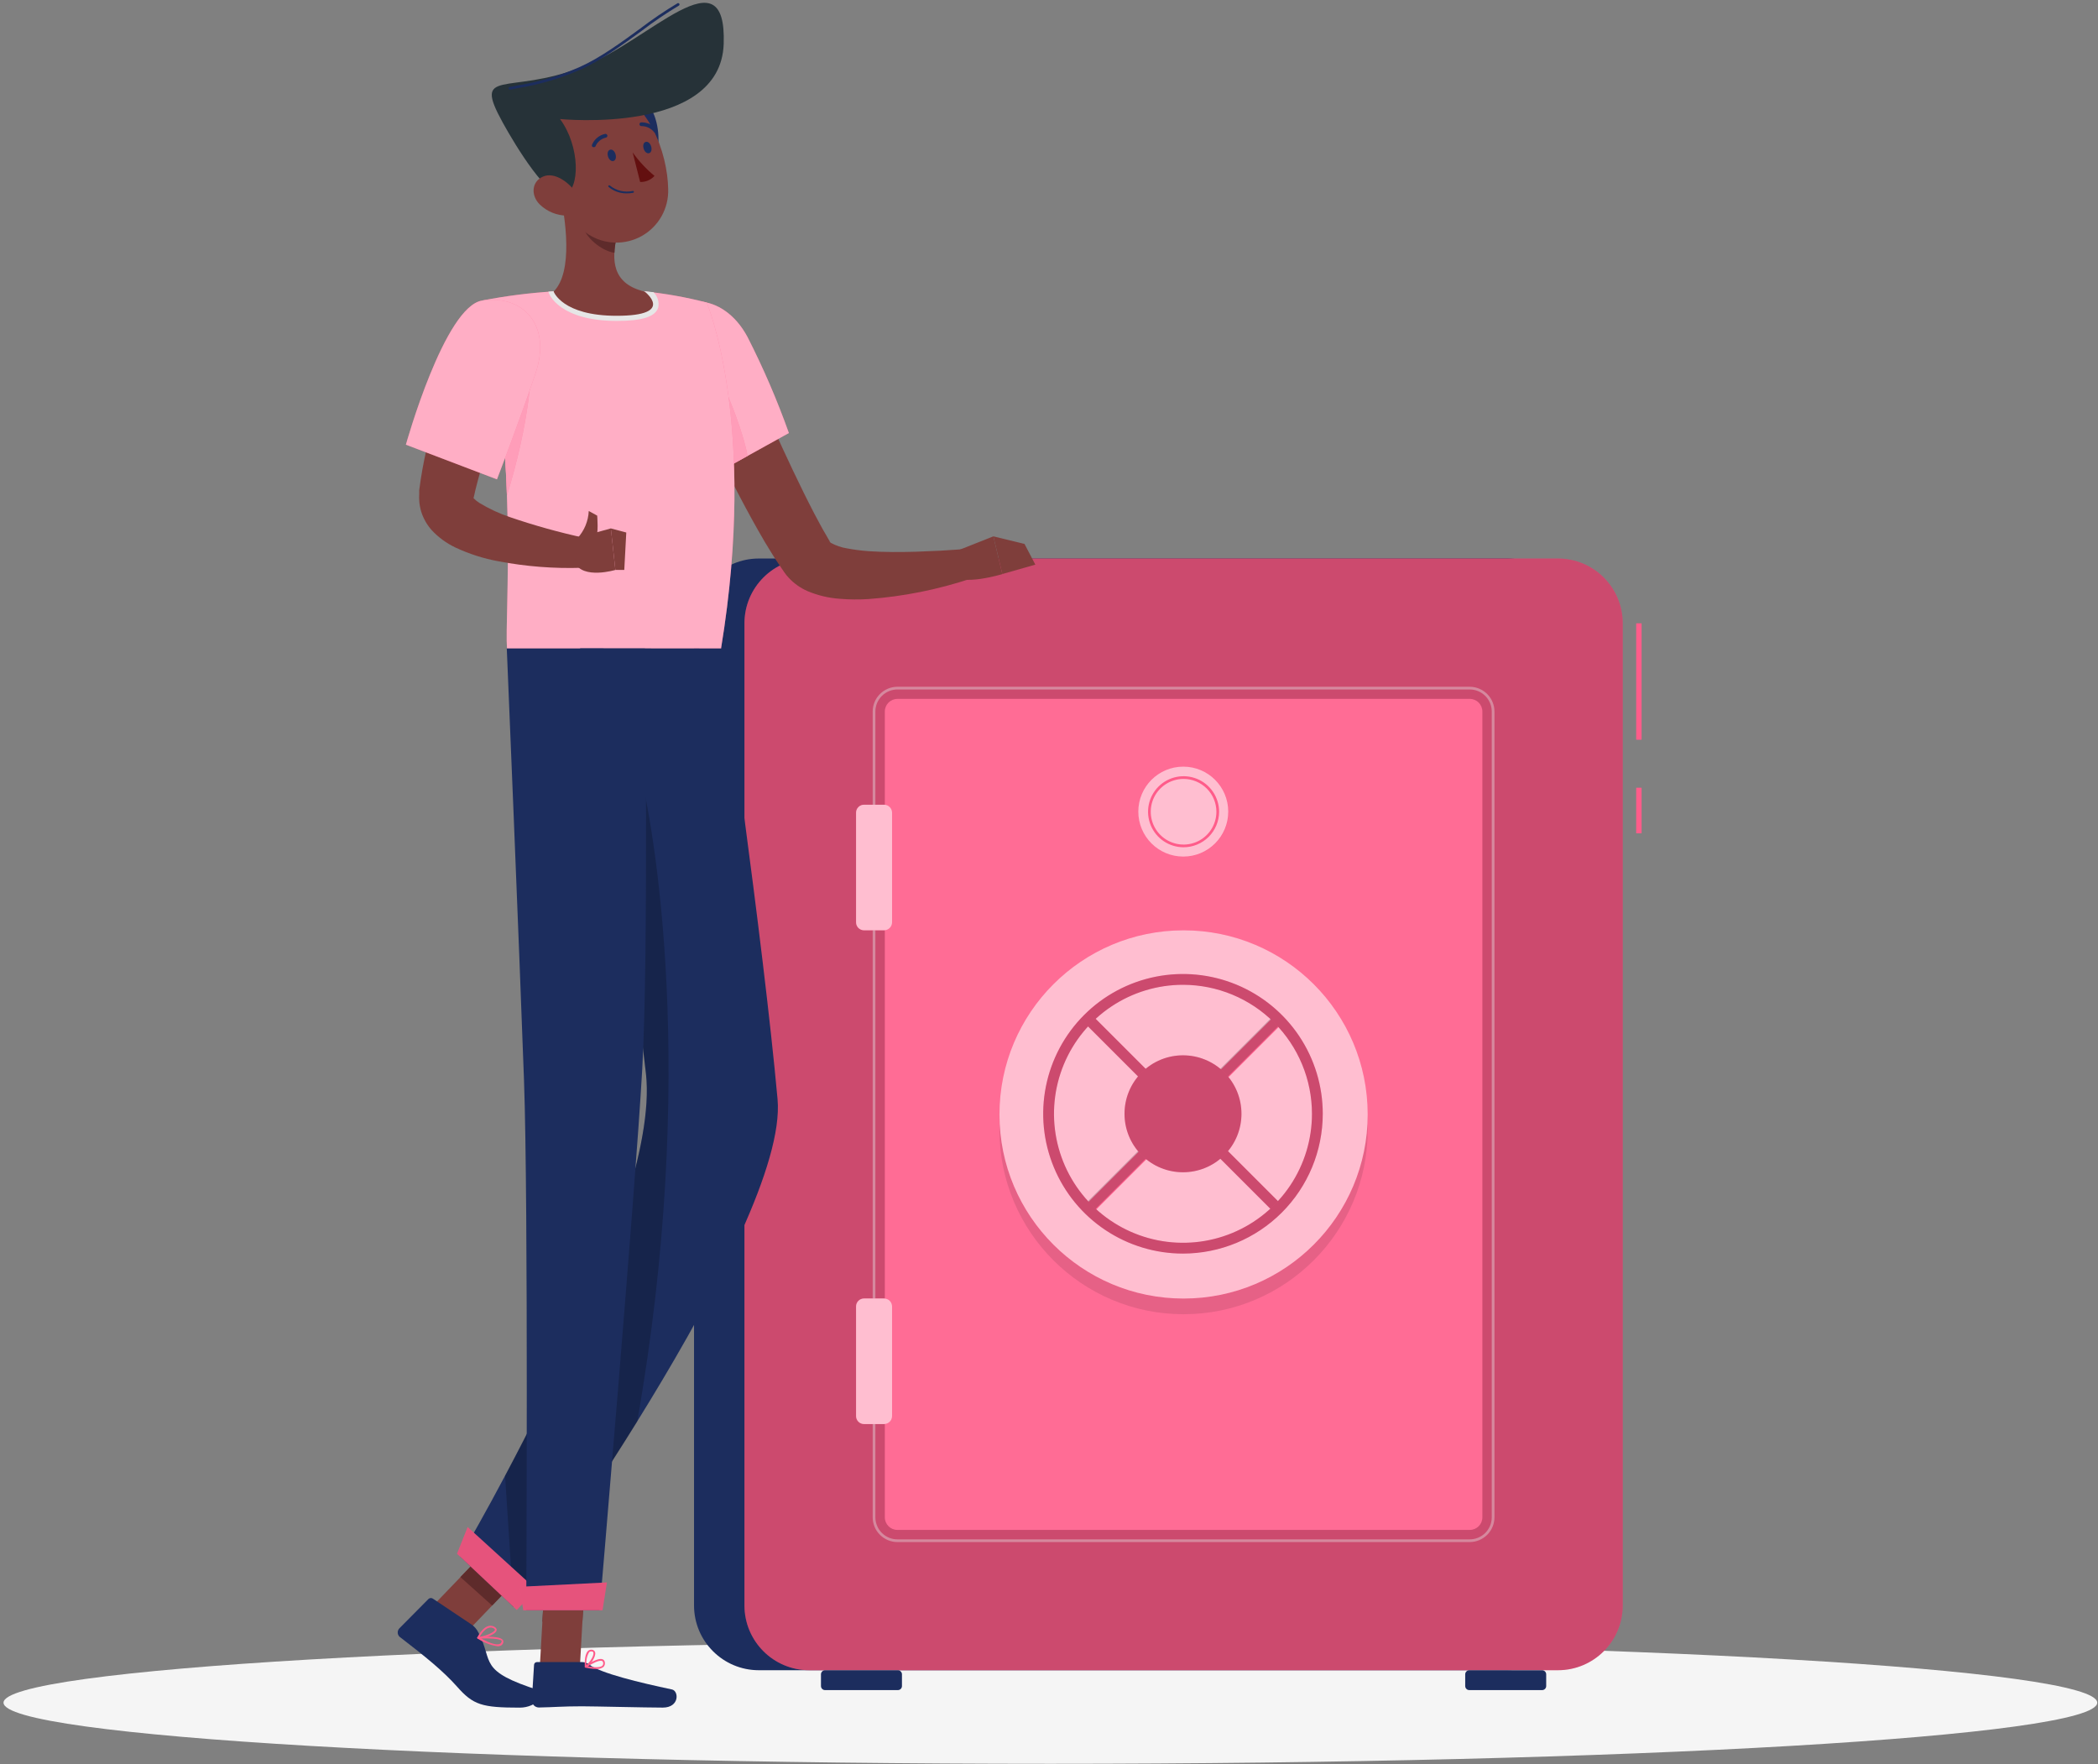<svg width="245" height="206" viewBox="0 0 245 206" fill="none" xmlns="http://www.w3.org/2000/svg">
<rect x="0" y="0" width="245" height="206" fill="#808080" stroke="none"/>
<path d="M122.662 205.974C190.178 205.974 244.911 202.778 244.911 198.837C244.911 194.895 190.178 191.699 122.662 191.699C55.145 191.699 0.412 194.895 0.412 198.837C0.412 202.778 55.145 205.974 122.662 205.974Z" fill="#F5F5F5"/>
<path d="M176.046 65.223H88.613C84.434 65.223 81.047 68.61 81.047 72.789V187.479C81.047 191.657 84.434 195.045 88.613 195.045H176.046C180.224 195.045 183.612 191.657 183.612 187.479V72.789C183.612 68.61 180.224 65.223 176.046 65.223Z" fill="#1C2D5E"/>
<path d="M181.935 65.223H94.502C90.323 65.223 86.936 68.61 86.936 72.789V187.479C86.936 191.657 90.323 195.045 94.502 195.045H181.935C186.113 195.045 189.501 191.657 189.501 187.479V72.789C189.501 68.61 186.113 65.223 181.935 65.223Z" fill="#FF5C8A"/>
<path d="M104.856 195.051H96.344C96.083 195.051 95.871 195.262 95.871 195.524V196.892C95.871 197.153 96.083 197.365 96.344 197.365H104.856C105.117 197.365 105.329 197.153 105.329 196.892V195.524C105.329 195.262 105.117 195.051 104.856 195.051Z" fill="#1C2D5E"/>
<path d="M180.088 195.051H171.576C171.315 195.051 171.104 195.262 171.104 195.524V196.892C171.104 197.153 171.315 197.365 171.576 197.365H180.088C180.349 197.365 180.561 197.153 180.561 196.892V195.524C180.561 195.262 180.349 195.051 180.088 195.051Z" fill="#1C2D5E"/>
<path opacity="0.2" d="M181.935 65.223H94.502C90.323 65.223 86.936 68.61 86.936 72.789V187.479C86.936 191.657 90.323 195.045 94.502 195.045H181.935C186.113 195.045 189.501 191.657 189.501 187.479V72.789C189.501 68.61 186.113 65.223 181.935 65.223Z" fill="black"/>
<g style="mix-blend-mode:color-dodge" opacity="0.4">
<path d="M171.632 180.078H104.798C104.033 180.077 103.299 179.772 102.758 179.231C102.217 178.689 101.912 177.956 101.91 177.191V83.093C101.91 82.327 102.214 81.592 102.756 81.049C103.297 80.507 104.031 80.201 104.798 80.199H171.632C172.398 80.201 173.133 80.507 173.674 81.049C174.216 81.592 174.52 82.327 174.52 83.093V177.191C174.518 177.956 174.213 178.689 173.672 179.231C173.131 179.772 172.397 180.077 171.632 180.078ZM104.798 80.514C104.115 80.516 103.461 80.789 102.978 81.272C102.496 81.755 102.225 82.41 102.225 83.093V177.191C102.225 177.528 102.292 177.863 102.421 178.175C102.551 178.487 102.74 178.771 102.979 179.01C103.218 179.248 103.501 179.438 103.813 179.567C104.126 179.697 104.46 179.763 104.798 179.763H171.632C172.314 179.763 172.969 179.492 173.451 179.01C173.933 178.527 174.204 177.873 174.204 177.191V83.093C174.204 82.41 173.934 81.755 173.451 81.272C172.969 80.789 172.315 80.516 171.632 80.514H104.798Z" fill="#E6E6E6"/>
</g>
<path d="M173.107 177.19V83.086C173.107 82.275 172.45 81.617 171.638 81.617H104.798C103.987 81.617 103.329 82.275 103.329 83.086V177.19C103.329 178.001 103.987 178.659 104.798 178.659H171.638C172.45 178.659 173.107 178.001 173.107 177.19Z" fill="#FF5C8A"/>
<path opacity="0.1" d="M173.107 177.19V83.086C173.107 82.275 172.45 81.617 171.638 81.617H104.798C103.987 81.617 103.329 82.275 103.329 83.086V177.19C103.329 178.001 103.987 178.659 104.798 178.659H171.638C172.45 178.659 173.107 178.001 173.107 177.19Z" fill="white"/>
<path d="M191.701 91.988H191.07V97.31H191.701V91.988Z" fill="#FF5C8A"/>
<path d="M191.701 72.789H191.07V86.383H191.701V72.789Z" fill="#FF5C8A"/>
<path opacity="0.1" d="M138.215 153.473C150.09 153.473 159.716 143.847 159.716 131.973C159.716 120.099 150.09 110.473 138.215 110.473C126.341 110.473 116.715 120.099 116.715 131.973C116.715 143.847 126.341 153.473 138.215 153.473Z" fill="black"/>
<path d="M138.215 100.047C141.116 100.047 143.467 97.696 143.467 94.795C143.467 91.894 141.116 89.543 138.215 89.543C135.314 89.543 132.963 91.894 132.963 94.795C132.963 97.696 135.314 100.047 138.215 100.047Z" fill="#FF5C8A"/>
<path opacity="0.6" d="M138.184 100.032C141.084 100.032 143.436 97.68 143.436 94.779C143.436 91.879 141.084 89.527 138.184 89.527C135.283 89.527 132.932 91.879 132.932 94.779C132.932 97.68 135.283 100.032 138.184 100.032Z" fill="white"/>
<path d="M138.215 98.942C137.395 98.942 136.592 98.699 135.91 98.243C135.228 97.787 134.696 97.139 134.382 96.381C134.068 95.623 133.986 94.789 134.146 93.984C134.306 93.179 134.701 92.44 135.282 91.86C135.862 91.279 136.601 90.884 137.406 90.724C138.211 90.564 139.045 90.646 139.803 90.96C140.561 91.274 141.209 91.806 141.665 92.488C142.121 93.171 142.364 93.973 142.364 94.793C142.362 95.893 141.925 96.947 141.147 97.725C140.369 98.503 139.315 98.94 138.215 98.942ZM138.215 90.96C137.457 90.96 136.716 91.185 136.085 91.606C135.455 92.027 134.964 92.626 134.673 93.326C134.383 94.027 134.307 94.797 134.455 95.541C134.603 96.285 134.968 96.968 135.504 97.504C136.041 98.04 136.724 98.405 137.467 98.553C138.211 98.701 138.982 98.625 139.682 98.335C140.383 98.045 140.981 97.553 141.403 96.923C141.824 96.293 142.049 95.552 142.049 94.793C142.047 93.777 141.643 92.803 140.924 92.084C140.205 91.366 139.231 90.962 138.215 90.96Z" fill="#FF5C8A"/>
<path d="M103.241 93.973H100.902C100.387 93.973 99.969 94.391 99.969 94.906V107.705C99.969 108.221 100.387 108.638 100.902 108.638H103.241C103.756 108.638 104.174 108.221 104.174 107.705V94.906C104.174 94.391 103.756 93.973 103.241 93.973Z" fill="#FF5C8A"/>
<path opacity="0.6" d="M103.241 93.973H100.902C100.387 93.973 99.969 94.391 99.969 94.906V107.705C99.969 108.221 100.387 108.638 100.902 108.638H103.241C103.756 108.638 104.174 108.221 104.174 107.705V94.906C104.174 94.391 103.756 93.973 103.241 93.973Z" fill="white"/>
<path d="M103.241 151.633H100.902C100.387 151.633 99.969 152.051 99.969 152.566V165.365C99.969 165.881 100.387 166.298 100.902 166.298H103.241C103.756 166.298 104.174 165.881 104.174 165.365V152.566C104.174 152.051 103.756 151.633 103.241 151.633Z" fill="#FF5C8A"/>
<path opacity="0.6" d="M103.241 151.633H100.902C100.387 151.633 99.969 152.051 99.969 152.566V165.365C99.969 165.881 100.387 166.298 100.902 166.298H103.241C103.756 166.298 104.174 165.881 104.174 165.365V152.566C104.174 152.051 103.756 151.633 103.241 151.633Z" fill="white"/>
<path d="M138.215 151.641C150.09 151.641 159.716 142.015 159.716 130.141C159.716 118.267 150.09 108.641 138.215 108.641C126.341 108.641 116.715 118.267 116.715 130.141C116.715 142.015 126.341 151.641 138.215 151.641Z" fill="#FF5C8A"/>
<path opacity="0.6" d="M138.215 151.641C150.09 151.641 159.716 142.015 159.716 130.141C159.716 118.267 150.09 108.641 138.215 108.641C126.341 108.641 116.715 118.267 116.715 130.141C116.715 142.015 126.341 151.641 138.215 151.641Z" fill="white"/>
<path d="M127.579 118.604L126.688 119.496L148.863 141.672L149.755 140.78L127.579 118.604Z" fill="#FF5C8A"/>
<path d="M148.863 118.605L126.688 140.781L127.579 141.673L149.755 119.497L148.863 118.605Z" fill="#FF5C8A"/>
<path opacity="0.2" d="M148.789 118.531L126.613 140.707L127.505 141.599L149.681 119.423L148.789 118.531Z" fill="black"/>
<path opacity="0.2" d="M127.509 118.534L126.617 119.426L148.793 141.602L149.685 140.71L127.509 118.534Z" fill="black"/>
<path d="M138.152 146.39C134.924 146.391 131.767 145.435 129.082 143.642C126.396 141.849 124.303 139.3 123.067 136.317C121.83 133.335 121.506 130.052 122.135 126.885C122.764 123.718 124.319 120.809 126.601 118.526C128.884 116.242 131.793 114.687 134.959 114.056C138.126 113.426 141.408 113.749 144.392 114.984C147.375 116.22 149.925 118.312 151.719 120.996C153.513 123.681 154.47 126.837 154.47 130.066C154.467 134.393 152.747 138.543 149.687 141.603C146.628 144.663 142.48 146.385 138.152 146.39ZM138.152 115.003C135.173 115.002 132.26 115.884 129.782 117.539C127.304 119.193 125.373 121.545 124.232 124.297C123.091 127.05 122.791 130.079 123.372 133.001C123.952 135.923 125.387 138.608 127.493 140.715C129.599 142.822 132.283 144.257 135.205 144.839C138.127 145.421 141.156 145.123 143.909 143.983C146.662 142.843 149.015 140.912 150.67 138.435C152.325 135.958 153.209 133.046 153.209 130.066C153.206 126.073 151.619 122.245 148.796 119.421C145.973 116.597 142.145 115.008 138.152 115.003Z" fill="#FF5C8A"/>
<path d="M142.976 134.895C145.642 132.228 145.642 127.905 142.976 125.238C140.309 122.571 135.985 122.571 133.319 125.238C130.652 127.905 130.652 132.228 133.319 134.895C135.985 137.562 140.309 137.561 142.976 134.895Z" fill="#FF5C8A"/>
<path opacity="0.2" d="M138.152 146.39C134.924 146.391 131.767 145.435 129.082 143.642C126.396 141.849 124.303 139.3 123.067 136.317C121.83 133.335 121.506 130.052 122.135 126.885C122.764 123.718 124.319 120.809 126.601 118.526C128.884 116.242 131.793 114.687 134.959 114.056C138.126 113.426 141.408 113.749 144.392 114.984C147.375 116.22 149.925 118.312 151.719 120.996C153.513 123.681 154.47 126.837 154.47 130.066C154.467 134.393 152.747 138.543 149.687 141.603C146.628 144.663 142.48 146.385 138.152 146.39ZM138.152 115.003C135.173 115.002 132.26 115.884 129.782 117.539C127.304 119.193 125.373 121.545 124.232 124.297C123.091 127.05 122.791 130.079 123.372 133.001C123.952 135.923 125.387 138.608 127.493 140.715C129.599 142.822 132.283 144.257 135.205 144.839C138.127 145.421 141.156 145.123 143.909 143.983C146.662 142.843 149.015 140.912 150.67 138.435C152.325 135.958 153.209 133.046 153.209 130.066C153.206 126.073 151.619 122.245 148.796 119.421C145.973 116.597 142.145 115.008 138.152 115.003Z" fill="black"/>
<path opacity="0.2" d="M142.976 134.895C145.642 132.228 145.642 127.905 142.976 125.238C140.309 122.571 135.985 122.571 133.319 125.238C130.652 127.905 130.652 132.228 133.319 134.895C135.985 137.562 140.309 137.561 142.976 134.895Z" fill="black"/>
<path d="M85.462 39.012C86.982 42.536 88.552 46.105 90.14 49.617C91.729 53.129 93.356 56.635 95.096 59.983C95.544 60.802 95.973 61.653 96.439 62.429L96.78 63.022L96.956 63.318C96.939 63.294 96.917 63.273 96.893 63.255C96.817 63.211 96.893 63.299 97.044 63.406C97.623 63.718 98.25 63.931 98.898 64.037C99.732 64.192 100.574 64.302 101.42 64.365C103.205 64.484 105.09 64.484 106.981 64.428L109.844 64.308L112.694 64.119L113.431 67.549C109.537 68.849 105.496 69.658 101.401 69.957C100.297 70.028 99.188 70.018 98.085 69.926C96.783 69.838 95.505 69.535 94.302 69.03C93.469 68.666 92.719 68.134 92.101 67.467C91.916 67.269 91.746 67.058 91.591 66.836L91.37 66.508L90.941 65.878C90.342 65.008 89.838 64.138 89.296 63.261C87.253 59.762 85.424 56.218 83.709 52.643C81.994 49.068 80.399 45.462 78.898 41.761L85.462 39.012Z" fill="#7F3E3B"/>
<path d="M77.09 38.533C75.659 42.72 84.07 55.034 84.07 55.034L92.127 50.57C90.759 46.728 89.144 42.98 87.291 39.347C84.448 34.019 78.66 33.937 77.09 38.533Z" fill="#FF5C8A"/>
<path opacity="0.5" d="M77.09 38.533C75.659 42.72 84.07 55.034 84.07 55.034L92.127 50.57C90.759 46.728 89.144 42.98 87.291 39.347C84.448 34.019 78.66 33.937 77.09 38.533Z" fill="white"/>
<path d="M76.969 39.059C78.772 38.195 80.853 38.92 83.034 42.375C85.216 45.83 87.082 51.599 87.29 53.245L84.068 55.029C84.068 55.029 76.3 43.655 76.969 39.059Z" fill="#FF5C8A"/>
<path opacity="0.4" d="M76.969 39.059C78.772 38.195 80.853 38.92 83.034 42.375C85.216 45.83 87.082 51.599 87.29 53.245L84.068 55.029C84.068 55.029 76.3 43.655 76.969 39.059Z" fill="white"/>
<path d="M82.53 35.329C82.53 35.329 88.532 49.446 84.201 75.732H59.207C58.898 71.892 60.664 53.173 56.332 35.09C59.08 34.554 61.86 34.2 64.655 34.03C68.193 33.828 71.74 33.828 75.279 34.03C77.725 34.278 80.149 34.712 82.53 35.329Z" fill="#FF5C8A"/>
<path opacity="0.5" d="M82.53 35.329C82.53 35.329 88.532 49.446 84.201 75.732H59.207C58.898 71.892 60.664 53.173 56.332 35.09C59.08 34.554 61.86 34.2 64.655 34.03C68.193 33.828 71.74 33.828 75.279 34.03C77.725 34.278 80.149 34.712 82.53 35.329Z" fill="white"/>
<path d="M61.919 39.556C62.436 42.532 61.748 49.645 59.195 57.879C58.995 50.824 58.174 43.8 56.742 36.889V36.852C58.382 36.688 61.421 36.763 61.919 39.556Z" fill="#FF5C8A"/>
<path opacity="0.4" d="M61.919 39.556C62.436 42.532 61.748 49.645 59.195 57.879C58.995 50.824 58.174 43.8 56.742 36.889V36.852C58.382 36.688 61.421 36.763 61.919 39.556Z" fill="white"/>
<path d="M50.35 187.732L54.057 191.049L61.112 183.703L57.405 180.387L50.35 187.732Z" fill="#7F3E3B"/>
<path d="M55.078 189.717L50.576 186.703C50.502 186.645 50.411 186.613 50.317 186.613C50.224 186.613 50.132 186.645 50.059 186.703L46.616 190.177C46.549 190.254 46.499 190.344 46.471 190.442C46.443 190.539 46.436 190.642 46.452 190.742C46.467 190.843 46.505 190.939 46.562 191.023C46.618 191.107 46.693 191.178 46.78 191.23C49.655 193.443 51.73 195.114 53.369 196.955C55.261 199.105 56.282 199.414 60.696 199.414C62.738 199.414 63.892 197.693 63.06 197.428C55.708 195.102 57.675 194.087 55.885 190.676C55.703 190.292 55.425 189.961 55.078 189.717Z" fill="#1C2D5E"/>
<path d="M61.105 183.703L57.473 187.493L53.766 184.17L57.397 180.387L61.105 183.703Z" fill="#5E2B2B"/>
<path d="M63.653 183.809H68.325L68.01 189.389H63.338L63.653 183.809Z" fill="#5E2B2B"/>
<path d="M84.2 75.734C84.2 75.734 89.124 109.819 90.802 128.369C92.151 143.255 59.963 187.637 59.963 187.637L53.74 181.779C53.74 181.779 77.246 141.988 75.436 125.418C73.69 109.371 67.744 75.715 67.744 75.715L84.2 75.734Z" fill="#1C2D5E"/>
<path d="M63.041 194.628H67.719L68.325 183.809H63.653L63.041 194.628Z" fill="#7F3E3B"/>
<path d="M67.965 194.094H62.713C62.625 194.091 62.54 194.122 62.475 194.181C62.41 194.24 62.371 194.322 62.366 194.409L62.107 198.564C62.107 198.673 62.127 198.78 62.168 198.881C62.209 198.981 62.269 199.073 62.345 199.15C62.421 199.228 62.512 199.289 62.611 199.331C62.711 199.374 62.819 199.396 62.927 199.397C64.756 199.365 65.632 199.258 67.971 199.258C69.39 199.258 75.43 199.409 77.397 199.409C79.365 199.409 79.289 197.467 78.469 197.291C74.743 196.503 70.121 195.399 68.797 194.378C68.56 194.191 68.267 194.091 67.965 194.094Z" fill="#1C2D5E"/>
<path d="M111.709 64.335L116.003 62.633L117.05 67.046C117.05 67.046 112.151 68.509 111.375 67.097L111.709 64.335Z" fill="#7F3E3B"/>
<path d="M119.642 63.522L120.903 65.937L117.051 67.034L116.004 62.633L119.642 63.522Z" fill="#7F3E3B"/>
<path d="M76.313 34.122L75.292 34.015C71.753 33.813 68.206 33.813 64.668 34.015L64.037 34.053L64.094 34.223C64.144 34.355 65.317 37.476 72.045 37.476C74.977 37.476 76.509 36.991 76.862 35.938C76.934 35.614 76.921 35.276 76.825 34.958C76.729 34.64 76.553 34.352 76.313 34.122Z" fill="#E6E6E6"/>
<path d="M65.285 22.066C66.073 25.484 66.962 31.751 64.654 34.046C64.654 34.046 65.65 36.877 72.006 36.877C78.992 36.877 75.278 34.046 75.278 34.046C71.432 33.138 71.439 30.307 72.006 27.653L65.285 22.066Z" fill="#7F3E3B"/>
<path d="M68.04 24.34L72.019 27.631C71.876 28.253 71.787 28.886 71.754 29.523C70.291 29.315 68.236 27.713 68.028 26.187C67.916 25.576 67.921 24.949 68.04 24.34Z" fill="#5E2B2B"/>
<path d="M75.273 11.896C77.398 13.27 77.701 19.878 74.592 20.824C71.484 21.77 71.251 9.298 75.273 11.896Z" fill="#1C2D5E"/>
<path d="M63.81 18.482C65.236 22.896 65.841 25.563 68.716 27.372C69.643 27.969 70.716 28.3 71.818 28.33C72.921 28.361 74.01 28.089 74.969 27.545C75.928 27.001 76.72 26.205 77.259 25.243C77.798 24.282 78.064 23.191 78.028 22.089C77.972 17.846 75.651 11.313 70.765 10.494C69.712 10.29 68.624 10.367 67.61 10.717C66.596 11.066 65.691 11.676 64.987 12.485C64.283 13.294 63.803 14.274 63.597 15.326C63.391 16.379 63.464 17.467 63.81 18.482Z" fill="#7F3E3B"/>
<path d="M58.716 14.329C60.242 17.097 64.076 23.402 65.917 22.771C67.758 22.141 67.764 17.097 65.4 13.9C65.4 13.9 84.132 15.791 84.511 5.148C84.895 -5.74 75.873 4.795 67.934 7.841C59.297 11.182 55.129 7.816 58.716 14.329Z" fill="#263238"/>
<path d="M59.517 10.469C59.481 10.461 59.449 10.442 59.426 10.414C59.403 10.386 59.391 10.351 59.391 10.314C59.391 10.278 59.403 10.243 59.426 10.214C59.449 10.186 59.481 10.167 59.517 10.16C59.801 10.097 60.11 10.04 60.444 9.977C62.956 9.567 65.405 8.838 67.732 7.808C70.097 6.749 72.575 4.933 74.769 3.331C76.163 2.267 77.615 1.282 79.119 0.381C79.156 0.362 79.199 0.358 79.239 0.37C79.279 0.382 79.313 0.408 79.334 0.444C79.344 0.462 79.35 0.482 79.352 0.502C79.355 0.523 79.353 0.544 79.347 0.564C79.341 0.584 79.331 0.602 79.318 0.619C79.305 0.635 79.289 0.648 79.271 0.658C77.777 1.553 76.335 2.532 74.952 3.59C72.751 5.198 70.254 7.02 67.859 8.098C65.511 9.138 63.041 9.873 60.507 10.286C60.173 10.349 59.876 10.406 59.58 10.469H59.517Z" fill="#1C2D5E"/>
<path d="M63.029 23.874C63.874 24.696 65.002 25.163 66.181 25.18C67.745 25.18 68.073 23.704 67.234 22.468C66.49 21.359 64.788 20.022 63.413 20.621C62.039 21.22 61.995 22.859 63.029 23.874Z" fill="#7F3E3B"/>
<path opacity="0.2" d="M75.443 125.438C74.541 117.172 72.524 104.222 70.79 93.617C71.698 91.838 74.245 88.238 74.245 88.238C76.528 96.126 81.49 125.861 74.409 166.018C67.032 177.909 59.97 187.657 59.97 187.657L58.98 172.323C65.822 159.499 76.698 136.895 75.443 125.438Z" fill="black"/>
<path d="M70.993 18.236C71.087 18.602 71.359 18.867 71.623 18.804C71.888 18.741 71.983 18.407 71.888 18.041C71.793 17.675 71.522 17.41 71.258 17.48C70.993 17.549 70.898 17.871 70.993 18.236Z" fill="#1C2D5E"/>
<path d="M75.154 17.325C75.249 17.69 75.52 17.955 75.784 17.892C76.049 17.829 76.144 17.501 76.049 17.135C75.955 16.77 75.69 16.505 75.419 16.568C75.148 16.631 75.059 16.959 75.154 17.325Z" fill="#1C2D5E"/>
<path d="M73.879 17.797C74.606 18.82 75.464 19.742 76.433 20.54C76.222 20.774 75.963 20.959 75.673 21.082C75.383 21.205 75.07 21.263 74.755 21.252L73.879 17.797Z" fill="#630F0F"/>
<path d="M73.166 22.581C72.398 22.589 71.653 22.32 71.067 21.825C71.056 21.815 71.048 21.803 71.042 21.79C71.037 21.777 71.034 21.763 71.033 21.748C71.033 21.734 71.035 21.72 71.041 21.706C71.046 21.693 71.054 21.681 71.064 21.67C71.074 21.66 71.085 21.652 71.099 21.646C71.112 21.64 71.126 21.637 71.14 21.637C71.155 21.636 71.169 21.639 71.182 21.644C71.196 21.649 71.208 21.657 71.218 21.667C71.587 21.967 72.02 22.18 72.483 22.289C72.945 22.398 73.427 22.401 73.891 22.298C73.906 22.294 73.92 22.294 73.934 22.296C73.949 22.299 73.962 22.304 73.975 22.311C73.987 22.319 73.998 22.329 74.006 22.34C74.014 22.352 74.021 22.366 74.024 22.38C74.027 22.394 74.028 22.408 74.025 22.423C74.023 22.437 74.018 22.451 74.01 22.463C74.003 22.475 73.993 22.486 73.981 22.494C73.969 22.503 73.956 22.509 73.942 22.512C73.687 22.564 73.427 22.587 73.166 22.581Z" fill="#1C2D5E"/>
<path d="M69.339 17.185C69.31 17.191 69.28 17.191 69.251 17.185C69.224 17.174 69.2 17.158 69.179 17.137C69.159 17.116 69.143 17.092 69.132 17.064C69.121 17.037 69.116 17.008 69.117 16.979C69.118 16.95 69.125 16.921 69.138 16.895C69.272 16.576 69.483 16.294 69.751 16.074C70.019 15.854 70.336 15.703 70.676 15.634C70.734 15.628 70.792 15.645 70.839 15.68C70.886 15.714 70.918 15.766 70.928 15.823C70.933 15.852 70.931 15.882 70.924 15.91C70.917 15.939 70.904 15.966 70.887 15.989C70.869 16.012 70.847 16.032 70.822 16.047C70.796 16.062 70.768 16.071 70.739 16.075C70.472 16.135 70.224 16.259 70.016 16.436C69.807 16.613 69.644 16.837 69.541 17.09C69.519 17.123 69.489 17.149 69.454 17.166C69.418 17.183 69.378 17.189 69.339 17.185Z" fill="#1C2D5E"/>
<path d="M76.559 15.515C76.527 15.515 76.494 15.508 76.465 15.494C76.435 15.48 76.409 15.459 76.389 15.433C76.212 15.213 75.987 15.035 75.732 14.912C75.477 14.79 75.197 14.727 74.914 14.727C74.856 14.731 74.798 14.712 74.754 14.674C74.709 14.636 74.681 14.583 74.674 14.525C74.671 14.467 74.69 14.41 74.727 14.365C74.765 14.32 74.818 14.292 74.876 14.286C75.231 14.278 75.582 14.353 75.903 14.502C76.225 14.652 76.507 14.873 76.73 15.149C76.767 15.196 76.784 15.255 76.778 15.313C76.772 15.372 76.743 15.427 76.698 15.465C76.659 15.497 76.61 15.515 76.559 15.515Z" fill="#1C2D5E"/>
<path d="M59.573 60.398C58.317 59.975 57.112 59.415 55.979 58.727C55.732 58.571 55.504 58.386 55.298 58.179C55.588 56.823 55.967 55.461 56.376 54.093C56.786 52.725 57.291 51.325 57.814 49.944C58.337 48.564 58.892 47.189 59.472 45.827C59.762 45.146 60.059 44.465 60.361 43.791L61.269 41.83L54.964 38.602C54.548 39.39 54.207 40.083 53.867 40.834C53.526 41.584 53.236 42.309 52.896 43.053C52.274 44.549 51.706 46.065 51.194 47.599C50.125 50.731 49.375 53.963 48.955 57.246V57.416V57.744C48.939 57.971 48.939 58.198 48.955 58.425C48.981 58.883 49.061 59.336 49.195 59.774C49.443 60.547 49.847 61.261 50.38 61.874C51.165 62.728 52.107 63.424 53.154 63.923C54.768 64.684 56.474 65.231 58.23 65.55C61.427 66.157 64.681 66.411 67.934 66.306L68.224 62.807C65.296 62.171 62.408 61.367 59.573 60.398Z" fill="#7F3E3B"/>
<path d="M69.624 194.902C69.198 194.892 68.776 194.837 68.362 194.738C68.344 194.731 68.326 194.721 68.312 194.706C68.298 194.692 68.287 194.675 68.281 194.656C68.278 194.636 68.28 194.615 68.288 194.596C68.296 194.577 68.308 194.561 68.325 194.549C68.476 194.442 69.8 193.54 70.368 193.767C70.432 193.792 70.489 193.832 70.533 193.885C70.577 193.938 70.607 194.002 70.62 194.07C70.647 194.171 70.649 194.278 70.625 194.38C70.601 194.483 70.551 194.578 70.481 194.656C70.235 194.84 69.93 194.927 69.624 194.902ZM68.665 194.587C69.504 194.751 70.128 194.725 70.349 194.511C70.394 194.457 70.425 194.392 70.438 194.322C70.451 194.253 70.446 194.181 70.424 194.114C70.418 194.081 70.404 194.049 70.384 194.023C70.363 193.996 70.335 193.976 70.304 193.962C69.97 193.83 69.138 194.271 68.665 194.587Z" fill="#FF5C8A"/>
<path d="M68.401 194.736C68.385 194.742 68.367 194.742 68.35 194.736C68.335 194.729 68.321 194.717 68.311 194.703C68.301 194.689 68.295 194.672 68.294 194.654C68.294 194.598 68.186 193.255 68.659 192.801C68.718 192.743 68.79 192.699 68.869 192.672C68.947 192.646 69.031 192.638 69.113 192.649C69.206 192.653 69.294 192.687 69.365 192.746C69.436 192.806 69.485 192.887 69.504 192.977C69.611 193.488 68.918 194.459 68.451 194.736H68.401ZM69.031 192.845C68.988 192.844 68.945 192.852 68.905 192.868C68.865 192.885 68.829 192.909 68.798 192.94C68.538 193.392 68.43 193.916 68.489 194.434C68.874 194.106 69.372 193.362 69.296 193.009C69.296 192.94 69.246 192.864 69.082 192.845H69.031Z" fill="#FF5C8A"/>
<path d="M58.11 192.248C57.276 192.12 56.48 191.812 55.777 191.346C55.757 191.336 55.74 191.319 55.731 191.299C55.721 191.278 55.72 191.254 55.727 191.232C55.733 191.211 55.745 191.192 55.762 191.177C55.779 191.163 55.799 191.153 55.821 191.15C56.074 191.15 58.287 190.987 58.703 191.491C58.74 191.532 58.766 191.582 58.778 191.636C58.79 191.69 58.788 191.747 58.772 191.8C58.753 191.887 58.713 191.967 58.656 192.035C58.599 192.103 58.526 192.157 58.444 192.191C58.337 192.23 58.224 192.249 58.11 192.248ZM56.187 191.34C57.202 191.901 58.003 192.147 58.362 191.97C58.414 191.949 58.46 191.916 58.497 191.873C58.533 191.83 58.558 191.779 58.57 191.724C58.581 191.705 58.587 191.683 58.587 191.661C58.587 191.639 58.581 191.617 58.57 191.598C58.312 191.346 57.089 191.302 56.187 191.34Z" fill="#FF5C8A"/>
<path d="M55.829 191.363C55.811 191.363 55.794 191.358 55.778 191.349C55.763 191.34 55.75 191.328 55.74 191.313C55.733 191.297 55.728 191.28 55.728 191.262C55.728 191.245 55.733 191.228 55.74 191.212C55.778 191.136 56.617 189.428 57.695 189.951C57.991 190.096 58.017 190.266 57.991 190.386C57.884 190.897 56.484 191.357 55.841 191.376L55.829 191.363ZM57.285 190.058C56.705 190.058 56.207 190.796 56.024 191.136C56.699 191.054 57.733 190.632 57.796 190.329C57.796 190.266 57.745 190.197 57.607 190.128C57.507 190.079 57.396 190.055 57.285 190.058Z" fill="#FF5C8A"/>
<path d="M67.498 62.76L71.338 61.707L71.861 66.556C71.861 66.556 68.078 67.691 67.139 65.704L67.498 62.76Z" fill="#7F3E3B"/>
<path d="M67.424 62.86C68.228 61.988 68.699 60.861 68.754 59.676L69.738 60.212C69.738 60.212 69.933 62.387 69.549 63.011C69.164 63.635 67.424 62.86 67.424 62.86Z" fill="#7F3E3B"/>
<path d="M73.135 62.186L72.902 66.556H71.862L71.332 61.707L73.135 62.186Z" fill="#7F3E3B"/>
<path d="M53.369 181.445L60.349 188.015L62.6 185.6L54.611 178.324L53.369 181.445Z" fill="#FF5C8A"/>
<path opacity="0.1" d="M53.369 181.445L60.349 188.015L62.6 185.6L54.611 178.324L53.369 181.445Z" fill="black"/>
<path d="M75.316 75.733C75.316 75.733 75.758 111.451 75.001 124.837C74.175 139.49 70.014 188.046 70.014 188.046H61.452C61.452 188.046 61.71 140.675 61.193 126.167C60.632 110.405 59.182 75.727 59.182 75.727L75.316 75.733Z" fill="#1C2D5E"/>
<path d="M61.112 188.046H70.361L70.872 184.793L60.664 185.304L61.112 188.046Z" fill="#FF5C8A"/>
<path opacity="0.1" d="M61.112 188.046H70.361L70.872 184.793L60.664 185.304L61.112 188.046Z" fill="black"/>
<path d="M56.333 35.09C51.919 35.721 47.398 51.931 47.398 51.931L58.035 55.979C58.035 55.979 60.709 49.044 62.537 43.602C64.454 37.934 61.055 34.397 56.333 35.09Z" fill="#FF5C8A"/>
<path opacity="0.5" d="M56.333 35.09C51.919 35.721 47.398 51.931 47.398 51.931L58.035 55.979C58.035 55.979 60.709 49.044 62.537 43.602C64.454 37.934 61.055 34.397 56.333 35.09Z" fill="white"/>
</svg>
